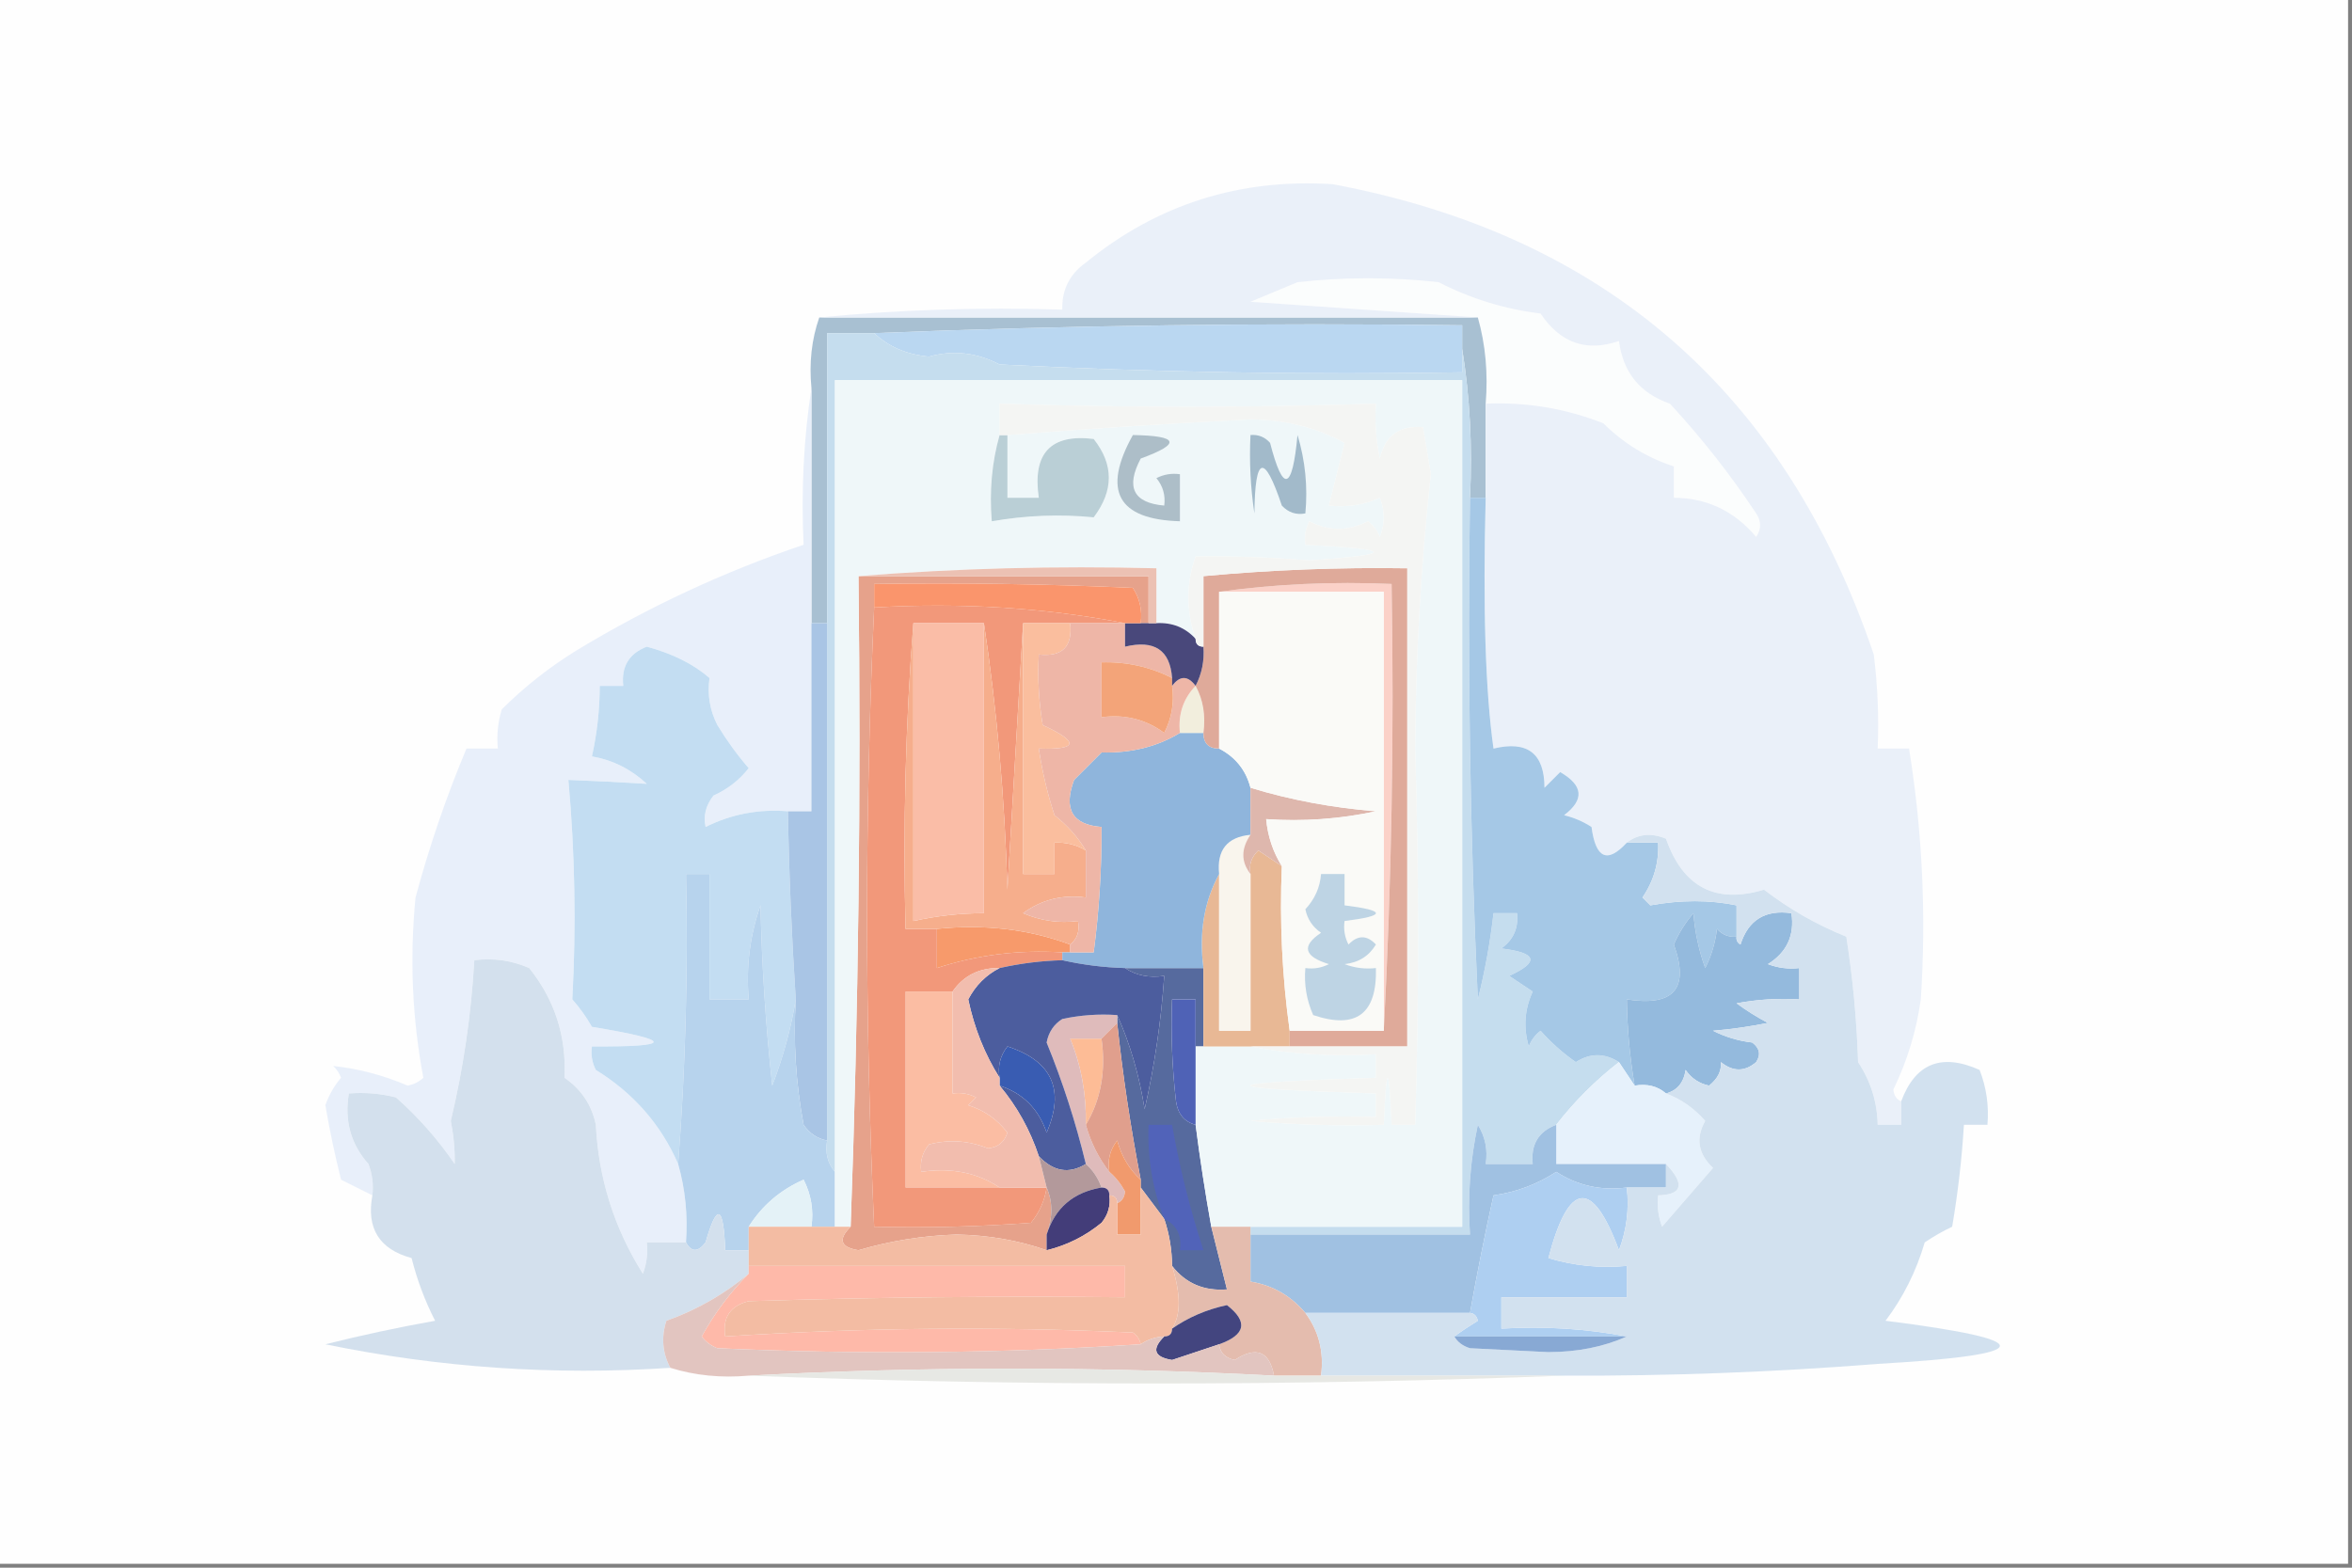 <?xml version="1.0" encoding="UTF-8"?>
<!DOCTYPE svg PUBLIC "-//W3C//DTD SVG 1.1//EN" "http://www.w3.org/Graphics/SVG/1.1/DTD/svg11.dtd">
<svg xmlns="http://www.w3.org/2000/svg" version="1.1" width="300px" height="200px" style="shape-rendering:geometricPrecision; text-rendering:geometricPrecision; image-rendering:optimizeQuality; fill-rule:evenodd; clip-rule:evenodd" xmlns:xlink="http://www.w3.org/1999/xlink">
<rect width="100%" height="100%" fill="#808080" stroke="none"/>
<g><path style="opacity:1" fill="#fefefe" d="M -0.5,-0.5 C 99.5,-0.5 199.5,-0.5 299.5,-0.5C 299.5,66.167 299.5,132.833 299.5,199.5C 199.5,199.5 99.5,199.5 -0.5,199.5C -0.5,132.833 -0.5,66.167 -0.5,-0.5 Z"/></g>
<g><path style="opacity:1" fill="#fbfdfd" d="M 189.5,51.5 C 189.815,47.629 189.482,43.962 188.5,40.5C 178.992,39.833 169.325,39.167 159.5,38.5C 161.5,37.667 163.5,36.833 165.5,36C 171.5,35.333 177.5,35.333 183.5,36C 187.583,38.105 191.917,39.438 196.5,40C 199.024,43.773 202.358,44.94 206.5,43.5C 207.021,47.52 209.188,50.187 213,51.5C 217.048,55.88 220.715,60.546 224,65.5C 224.667,66.5 224.667,67.5 224,68.5C 221.219,65.195 217.719,63.529 213.5,63.5C 213.5,62.167 213.5,60.833 213.5,59.5C 210.104,58.405 207.104,56.572 204.5,54C 199.692,52.107 194.692,51.273 189.5,51.5 Z"/></g>
<g><path style="opacity:1" fill="#a8c0d2" d="M 104.5,40.5 C 132.5,40.5 160.5,40.5 188.5,40.5C 189.482,43.962 189.815,47.629 189.5,51.5C 189.5,55.5 189.5,59.5 189.5,63.5C 188.833,63.5 188.167,63.5 187.5,63.5C 187.823,56.978 187.49,50.645 186.5,44.5C 186.5,43.5 186.5,42.5 186.5,41.5C 161.328,41.169 136.328,41.502 111.5,42.5C 109.5,42.5 107.5,42.5 105.5,42.5C 105.5,54.833 105.5,67.167 105.5,79.5C 104.833,79.5 104.167,79.5 103.5,79.5C 103.5,69.5 103.5,59.5 103.5,49.5C 103.19,46.287 103.523,43.287 104.5,40.5 Z"/></g>
<g><path style="opacity:1" fill="#bad7f1" d="M 186.5,44.5 C 186.5,45.5 186.5,46.5 186.5,47.5C 166.822,47.833 147.155,47.5 127.5,46.5C 124.544,44.968 121.544,44.635 118.5,45.5C 115.655,45.234 113.322,44.234 111.5,42.5C 136.328,41.502 161.328,41.169 186.5,41.5C 186.5,42.5 186.5,43.5 186.5,44.5 Z"/></g>
<g><path style="opacity:1" fill="#eaf0f9" d="M 242.5,140.5 C 242.5,141.5 242.5,142.5 242.5,143.5C 241.5,143.5 240.5,143.5 239.5,143.5C 239.444,140.606 238.61,137.939 237,135.5C 236.829,130.136 236.329,124.802 235.5,119.5C 231.713,117.974 228.213,115.974 225,113.5C 218.83,115.353 214.663,113.186 212.5,107C 210.613,106.22 208.946,106.387 207.5,107.5C 205.031,110.197 203.531,109.531 203,105.5C 201.933,104.809 200.766,104.309 199.5,104C 202.118,102.026 201.952,100.193 199,98.5C 198.333,99.167 197.667,99.833 197,100.5C 196.997,96.118 194.831,94.451 190.5,95.5C 189.466,88.203 189.133,77.536 189.5,63.5C 189.5,59.5 189.5,55.5 189.5,51.5C 194.692,51.273 199.692,52.107 204.5,54C 207.104,56.572 210.104,58.405 213.5,59.5C 213.5,60.833 213.5,62.167 213.5,63.5C 217.719,63.529 221.219,65.195 224,68.5C 224.667,67.5 224.667,66.5 224,65.5C 220.715,60.546 217.048,55.88 213,51.5C 209.188,50.187 207.021,47.52 206.5,43.5C 202.358,44.94 199.024,43.773 196.5,40C 191.917,39.438 187.583,38.105 183.5,36C 177.5,35.333 171.5,35.333 165.5,36C 163.5,36.833 161.5,37.667 159.5,38.5C 169.325,39.167 178.992,39.833 188.5,40.5C 160.5,40.5 132.5,40.5 104.5,40.5C 114.653,39.506 124.986,39.172 135.5,39.5C 135.423,36.988 136.423,34.988 138.5,33.5C 147.614,26.074 158.114,22.741 170,23.5C 204.657,30.009 227.657,50.008 239,83.5C 239.499,87.486 239.666,91.486 239.5,95.5C 240.833,95.5 242.167,95.5 243.5,95.5C 245.207,106.101 245.707,116.767 245,127.5C 244.438,131.52 243.271,135.353 241.5,139C 241.57,139.765 241.903,140.265 242.5,140.5 Z"/></g>
<g><path style="opacity:1" fill="#c5ddee" d="M 111.5,42.5 C 113.322,44.234 115.655,45.234 118.5,45.5C 121.544,44.635 124.544,44.968 127.5,46.5C 147.155,47.5 166.822,47.833 186.5,47.5C 186.5,46.5 186.5,45.5 186.5,44.5C 187.49,50.645 187.823,56.978 187.5,63.5C 187.167,84.844 187.5,106.177 188.5,127.5C 189.412,123.867 190.079,120.2 190.5,116.5C 191.5,116.5 192.5,116.5 193.5,116.5C 193.703,118.39 193.037,119.89 191.5,121C 196.07,121.55 196.403,122.717 192.5,124.5C 193.5,125.167 194.5,125.833 195.5,126.5C 194.456,128.768 194.289,131.101 195,133.5C 195.308,132.692 195.808,132.025 196.5,131.5C 197.846,133.013 199.346,134.347 201,135.5C 202.826,134.327 204.659,134.327 206.5,135.5C 203.5,137.833 200.833,140.5 198.5,143.5C 196.241,144.344 195.241,146.011 195.5,148.5C 193.5,148.5 191.5,148.5 189.5,148.5C 189.785,146.712 189.452,145.045 188.5,143.5C 187.507,148.12 187.173,152.786 187.5,157.5C 178.167,157.5 168.833,157.5 159.5,157.5C 159.5,157.167 159.5,156.833 159.5,156.5C 168.5,156.5 177.5,156.5 186.5,156.5C 186.5,120.5 186.5,84.5 186.5,48.5C 159.833,48.5 133.167,48.5 106.5,48.5C 106.5,82.167 106.5,115.833 106.5,149.5C 105.566,148.432 105.232,147.099 105.5,145.5C 105.5,123.5 105.5,101.5 105.5,79.5C 105.5,67.167 105.5,54.833 105.5,42.5C 107.5,42.5 109.5,42.5 111.5,42.5 Z"/></g>
<g><path style="opacity:1" fill="#e8effa" d="M 103.5,49.5 C 103.5,59.5 103.5,69.5 103.5,79.5C 103.5,87.5 103.5,95.5 103.5,103.5C 102.5,103.5 101.5,103.5 100.5,103.5C 96.785,103.196 93.285,103.863 90,105.5C 89.685,104.092 90.018,102.759 91,101.5C 92.803,100.687 94.303,99.52 95.5,98C 94.053,96.334 92.719,94.501 91.5,92.5C 90.534,90.604 90.201,88.604 90.5,86.5C 88.463,84.725 85.796,83.392 82.5,82.5C 80.228,83.375 79.228,85.042 79.5,87.5C 78.5,87.5 77.5,87.5 76.5,87.5C 76.492,90.545 76.159,93.545 75.5,96.5C 78.14,96.954 80.473,98.121 82.5,100C 79.223,99.799 75.889,99.632 72.5,99.5C 73.339,108.851 73.505,118.185 73,127.5C 73.956,128.579 74.789,129.745 75.5,131C 85.996,132.736 85.996,133.57 75.5,133.5C 75.35,134.552 75.517,135.552 76,136.5C 80.796,139.457 84.296,143.457 86.5,148.5C 87.414,151.728 87.747,155.061 87.5,158.5C 85.833,158.5 84.167,158.5 82.5,158.5C 82.657,159.873 82.49,161.207 82,162.5C 78.344,156.685 76.344,150.352 76,143.5C 75.482,140.977 74.148,138.977 72,137.5C 72.264,132.23 70.764,127.564 67.5,123.5C 65.257,122.526 62.924,122.192 60.5,122.5C 60.108,129.413 59.108,136.246 57.5,143C 57.87,144.896 58.037,146.729 58,148.5C 55.843,145.344 53.343,142.511 50.5,140C 48.527,139.505 46.527,139.338 44.5,139.5C 43.916,142.983 44.749,145.983 47,148.5C 47.49,149.793 47.657,151.127 47.5,152.5C 46.193,151.847 44.86,151.18 43.5,150.5C 42.711,147.354 42.045,144.187 41.5,141C 41.95,139.715 42.617,138.548 43.5,137.5C 43.291,136.914 42.957,136.414 42.5,136C 45.701,136.329 48.867,137.162 52,138.5C 52.772,138.355 53.439,138.022 54,137.5C 52.577,129.962 52.244,122.295 53,114.5C 54.757,107.98 56.923,101.647 59.5,95.5C 60.833,95.5 62.167,95.5 63.5,95.5C 63.34,93.801 63.507,92.134 64,90.5C 66.864,87.645 70.03,85.145 73.5,83C 82.693,77.424 92.36,72.924 102.5,69.5C 102.176,62.646 102.509,55.979 103.5,49.5 Z"/></g>
<g><path style="opacity:1" fill="#c3ddf2" d="M 100.5,103.5 C 100.644,111.51 100.977,119.51 101.5,127.5C 100.902,131.171 99.902,134.838 98.5,138.5C 97.668,130.855 97.168,123.188 97,115.5C 95.646,119.363 95.146,123.363 95.5,127.5C 93.833,127.5 92.167,127.5 90.5,127.5C 90.5,122.167 90.5,116.833 90.5,111.5C 89.5,111.5 88.5,111.5 87.5,111.5C 87.773,123.871 87.44,136.204 86.5,148.5C 84.296,143.457 80.796,139.457 76,136.5C 75.517,135.552 75.35,134.552 75.5,133.5C 85.996,133.57 85.996,132.736 75.5,131C 74.789,129.745 73.956,128.579 73,127.5C 73.505,118.185 73.339,108.851 72.5,99.5C 75.889,99.632 79.223,99.799 82.5,100C 80.473,98.121 78.14,96.954 75.5,96.5C 76.159,93.545 76.492,90.545 76.5,87.5C 77.5,87.5 78.5,87.5 79.5,87.5C 79.228,85.042 80.228,83.375 82.5,82.5C 85.796,83.392 88.463,84.725 90.5,86.5C 90.201,88.604 90.534,90.604 91.5,92.5C 92.719,94.501 94.053,96.334 95.5,98C 94.303,99.52 92.803,100.687 91,101.5C 90.018,102.759 89.685,104.092 90,105.5C 93.285,103.863 96.785,103.196 100.5,103.5 Z"/></g>
<g><path style="opacity:1" fill="#a9c5e5" d="M 103.5,79.5 C 104.167,79.5 104.833,79.5 105.5,79.5C 105.5,101.5 105.5,123.5 105.5,145.5C 104.265,145.279 103.265,144.612 102.5,143.5C 101.505,138.208 101.172,132.875 101.5,127.5C 100.977,119.51 100.644,111.51 100.5,103.5C 101.5,103.5 102.5,103.5 103.5,103.5C 103.5,95.5 103.5,87.5 103.5,79.5 Z"/></g>
<g><path style="opacity:1" fill="#a5c8e6" d="M 187.5,63.5 C 188.167,63.5 188.833,63.5 189.5,63.5C 189.133,77.536 189.466,88.203 190.5,95.5C 194.831,94.451 196.997,96.118 197,100.5C 197.667,99.833 198.333,99.167 199,98.5C 201.952,100.193 202.118,102.026 199.5,104C 200.766,104.309 201.933,104.809 203,105.5C 203.531,109.531 205.031,110.197 207.5,107.5C 208.833,107.5 210.167,107.5 211.5,107.5C 211.613,110.049 210.946,112.382 209.5,114.5C 209.833,114.833 210.167,115.167 210.5,115.5C 214.402,114.792 218.068,114.792 221.5,115.5C 221.5,116.833 221.5,118.167 221.5,119.5C 220.504,119.586 219.671,119.252 219,118.5C 218.798,120.256 218.298,121.922 217.5,123.5C 216.686,121.234 216.186,118.9 216,116.5C 214.969,117.7 214.135,119.034 213.5,120.5C 215.518,126.102 213.518,128.435 207.5,127.5C 207.552,131.198 207.886,134.865 208.5,138.5C 207.833,137.5 207.167,136.5 206.5,135.5C 204.659,134.327 202.826,134.327 201,135.5C 199.346,134.347 197.846,133.013 196.5,131.5C 195.808,132.025 195.308,132.692 195,133.5C 194.289,131.101 194.456,128.768 195.5,126.5C 194.5,125.833 193.5,125.167 192.5,124.5C 196.403,122.717 196.07,121.55 191.5,121C 193.037,119.89 193.703,118.39 193.5,116.5C 192.5,116.5 191.5,116.5 190.5,116.5C 190.079,120.2 189.412,123.867 188.5,127.5C 187.5,106.177 187.167,84.844 187.5,63.5 Z"/></g>
<g><path style="opacity:1" fill="#94badd" d="M 221.5,119.5 C 221.435,119.938 221.601,120.272 222,120.5C 223,117.36 225.167,116.027 228.5,116.5C 228.919,119.325 227.919,121.491 225.5,123C 226.793,123.49 228.127,123.657 229.5,123.5C 229.5,124.833 229.5,126.167 229.5,127.5C 226.813,127.336 224.146,127.503 221.5,128C 222.759,128.923 224.092,129.757 225.5,130.5C 223.138,130.974 220.805,131.308 218.5,131.5C 220.078,132.298 221.744,132.798 223.5,133C 224.451,133.718 224.617,134.551 224,135.5C 222.542,136.747 221.042,136.747 219.5,135.5C 219.598,136.616 219.098,137.616 218,138.5C 216.739,138.241 215.739,137.574 215,136.5C 214.764,138.119 213.931,139.119 212.5,139.5C 211.432,138.566 210.099,138.232 208.5,138.5C 207.886,134.865 207.552,131.198 207.5,127.5C 213.518,128.435 215.518,126.102 213.5,120.5C 214.135,119.034 214.969,117.7 216,116.5C 216.186,118.9 216.686,121.234 217.5,123.5C 218.298,121.922 218.798,120.256 219,118.5C 219.671,119.252 220.504,119.586 221.5,119.5 Z"/></g>
<g><path style="opacity:1" fill="#e6a28b" d="M 109.5,73.5 C 121.833,73.5 134.167,73.5 146.5,73.5C 146.5,75.5 146.5,77.5 146.5,79.5C 146.167,79.5 145.833,79.5 145.5,79.5C 145.714,77.856 145.38,76.356 144.5,75C 133.505,74.5 122.505,74.334 111.5,74.5C 111.5,75.5 111.5,76.5 111.5,77.5C 110.293,103.673 110.293,130.006 111.5,156.5C 118.175,156.666 124.842,156.5 131.5,156C 132.582,154.67 133.249,153.17 133.5,151.5C 134.291,153.309 134.291,155.309 133.5,157.5C 133.5,158.167 133.5,158.833 133.5,159.5C 129.925,158.243 126.092,157.576 122,157.5C 117.715,157.636 113.548,158.303 109.5,159.5C 107.197,159.124 106.863,158.124 108.5,156.5C 109.498,129.005 109.831,101.338 109.5,73.5 Z"/></g>
<g><path style="opacity:1" fill="#b7d3ed" d="M 101.5,127.5 C 101.172,132.875 101.505,138.208 102.5,143.5C 103.265,144.612 104.265,145.279 105.5,145.5C 105.232,147.099 105.566,148.432 106.5,149.5C 106.5,151.833 106.5,154.167 106.5,156.5C 105.5,156.5 104.5,156.5 103.5,156.5C 103.799,154.396 103.466,152.396 102.5,150.5C 99.533,151.804 97.199,153.804 95.5,156.5C 95.5,157.5 95.5,158.5 95.5,159.5C 94.5,159.5 93.5,159.5 92.5,159.5C 92.291,153.739 91.458,153.406 90,158.5C 89.023,159.774 88.189,159.774 87.5,158.5C 87.747,155.061 87.414,151.728 86.5,148.5C 87.44,136.204 87.773,123.871 87.5,111.5C 88.5,111.5 89.5,111.5 90.5,111.5C 90.5,116.833 90.5,122.167 90.5,127.5C 92.167,127.5 93.833,127.5 95.5,127.5C 95.146,123.363 95.646,119.363 97,115.5C 97.168,123.188 97.668,130.855 98.5,138.5C 99.902,134.838 100.902,131.171 101.5,127.5 Z"/></g>
<g><path style="opacity:1" fill="#566a9e" d="M 143.5,123.5 C 146.833,123.5 150.167,123.5 153.5,123.5C 153.5,126.833 153.5,130.167 153.5,133.5C 153.167,133.5 152.833,133.5 152.5,133.5C 152.5,131.5 152.5,129.5 152.5,127.5C 151.5,127.5 150.5,127.5 149.5,127.5C 149.334,131.846 149.501,136.179 150,140.5C 150.236,142.119 151.069,143.119 152.5,143.5C 153.059,147.853 153.725,152.186 154.5,156.5C 155.167,159.167 155.833,161.833 156.5,164.5C 153.562,164.727 151.229,163.727 149.5,161.5C 149.483,159.435 149.15,157.435 148.5,155.5C 147.5,154.167 146.5,152.833 145.5,151.5C 145.5,151.167 145.5,150.833 145.5,150.5C 144.195,143.756 143.195,137.089 142.5,130.5C 142.5,130.167 142.5,129.833 142.5,129.5C 144.137,133.141 145.303,137.141 146,141.5C 147.264,135.979 148.097,130.312 148.5,124.5C 146.585,124.784 144.919,124.451 143.5,123.5 Z"/></g>
<g><path style="opacity:1" fill="#eff7f9" d="M 159.5,156.5 C 157.833,156.5 156.167,156.5 154.5,156.5C 153.725,152.186 153.059,147.853 152.5,143.5C 152.5,140.167 152.5,136.833 152.5,133.5C 152.833,133.5 153.167,133.5 153.5,133.5C 155.5,133.5 157.5,133.5 159.5,133.5C 164.64,134.488 169.974,134.821 175.5,134.5C 175.5,135.5 175.5,136.5 175.5,137.5C 154.167,138.167 154.167,138.833 175.5,139.5C 175.5,140.5 175.5,141.5 175.5,142.5C 170.156,142.334 164.823,142.501 159.5,143C 165.157,143.499 170.824,143.666 176.5,143.5C 176.833,135.5 177.167,135.5 177.5,143.5C 178.5,143.5 179.5,143.5 180.5,143.5C 181.001,127.547 181.001,111.547 180.5,95.5C 180.564,83.762 181.23,72.096 182.5,60.5C 182.16,58.488 181.827,56.488 181.5,54.5C 178.495,54.25 176.662,55.583 176,58.5C 175.503,56.19 175.337,53.857 175.5,51.5C 159.36,52.029 143.36,52.029 127.5,51.5C 127.5,52.833 127.5,54.167 127.5,55.5C 126.518,58.962 126.185,62.629 126.5,66.5C 130.882,65.74 135.216,65.574 139.5,66C 142.077,62.595 142.077,59.262 139.5,56C 134.005,55.332 131.671,57.832 132.5,63.5C 131.167,63.5 129.833,63.5 128.5,63.5C 128.5,60.833 128.5,58.167 128.5,55.5C 138.812,54.694 149.145,54.027 159.5,53.5C 163.918,53.532 167.918,54.532 171.5,56.5C 170.833,59.167 170.167,61.833 169.5,64.5C 171.792,64.756 173.959,64.423 176,63.5C 176.667,65.167 176.667,66.833 176,68.5C 175.692,67.692 175.192,67.025 174.5,66.5C 171.966,67.788 169.466,67.788 167,66.5C 166.517,67.448 166.351,68.448 166.5,69.5C 177.972,70.068 178.139,70.735 167,71.5C 162.147,71.096 157.313,70.93 152.5,71C 151.283,74.466 151.283,77.966 152.5,81.5C 151.18,80.058 149.514,79.391 147.5,79.5C 147.5,77.167 147.5,74.833 147.5,72.5C 134.656,72.171 121.989,72.505 109.5,73.5C 109.831,101.338 109.498,129.005 108.5,156.5C 107.833,156.5 107.167,156.5 106.5,156.5C 106.5,154.167 106.5,151.833 106.5,149.5C 106.5,115.833 106.5,82.167 106.5,48.5C 133.167,48.5 159.833,48.5 186.5,48.5C 186.5,84.5 186.5,120.5 186.5,156.5C 177.5,156.5 168.5,156.5 159.5,156.5 Z"/></g>
<g><path style="opacity:1" fill="#fdbc96" d="M 140.5,132.5 C 141.08,136.649 140.414,140.316 138.5,143.5C 138.576,139.616 137.91,135.95 136.5,132.5C 137.833,132.5 139.167,132.5 140.5,132.5 Z"/></g>
<g><path style="opacity:1" fill="#dfbbbb" d="M 142.5,129.5 C 142.5,129.833 142.5,130.167 142.5,130.5C 141.833,131.167 141.167,131.833 140.5,132.5C 139.167,132.5 137.833,132.5 136.5,132.5C 137.91,135.95 138.576,139.616 138.5,143.5C 139.13,145.75 140.13,147.75 141.5,149.5C 142.278,150.156 142.944,150.989 143.5,152C 143.43,152.765 143.097,153.265 142.5,153.5C 142.5,152.833 142.167,152.5 141.5,152.5C 141.5,151.833 141.167,151.5 140.5,151.5C 140.068,150.29 139.401,149.29 138.5,148.5C 137.215,143.186 135.548,138.019 133.5,133C 133.755,131.674 134.422,130.674 135.5,130C 137.81,129.503 140.143,129.337 142.5,129.5 Z"/></g>
<g><path style="opacity:1" fill="#4f62b6" d="M 152.5,133.5 C 152.5,136.833 152.5,140.167 152.5,143.5C 151.069,143.119 150.236,142.119 150,140.5C 149.501,136.179 149.334,131.846 149.5,127.5C 150.5,127.5 151.5,127.5 152.5,127.5C 152.5,129.5 152.5,131.5 152.5,133.5 Z"/></g>
<g><path style="opacity:1" fill="#fbbda3" d="M 121.5,126.5 C 121.5,130.833 121.5,135.167 121.5,139.5C 122.552,139.351 123.552,139.517 124.5,140C 124.167,140.333 123.833,140.667 123.5,141C 125.531,141.632 127.198,142.799 128.5,144.5C 128.113,145.72 127.28,146.387 126,146.5C 123.547,145.507 121.047,145.34 118.5,146C 117.663,147.011 117.33,148.178 117.5,149.5C 121.329,148.931 124.663,149.598 127.5,151.5C 123.5,151.5 119.5,151.5 115.5,151.5C 115.5,143.167 115.5,134.833 115.5,126.5C 117.5,126.5 119.5,126.5 121.5,126.5 Z"/></g>
<g><path style="opacity:1" fill="#e8b895" d="M 163.5,110.5 C 163.205,117.588 163.538,124.588 164.5,131.5C 164.5,132.167 164.5,132.833 164.5,133.5C 162.833,133.5 161.167,133.5 159.5,133.5C 157.5,133.5 155.5,133.5 153.5,133.5C 153.5,130.167 153.5,126.833 153.5,123.5C 152.911,119.029 153.577,115.029 155.5,111.5C 155.5,118.167 155.5,124.833 155.5,131.5C 156.833,131.5 158.167,131.5 159.5,131.5C 159.5,124.833 159.5,118.167 159.5,111.5C 159.281,110.325 159.614,109.325 160.5,108.5C 161.518,109.193 162.518,109.859 163.5,110.5 Z"/></g>
<g><path style="opacity:1" fill="#f79a6b" d="M 119.5,118.5 C 125.598,117.883 131.265,118.55 136.5,120.5C 136.5,120.833 136.5,121.167 136.5,121.5C 136.167,121.5 135.833,121.5 135.5,121.5C 129.943,121.153 124.61,121.82 119.5,123.5C 119.5,121.833 119.5,120.167 119.5,118.5 Z"/></g>
<g><path style="opacity:1" fill="#f2987a" d="M 111.5,77.5 C 122.552,76.857 133.219,77.524 143.5,79.5C 141.167,79.5 138.833,79.5 136.5,79.5C 134.5,79.5 132.5,79.5 130.5,79.5C 129.833,90.674 129.167,102.007 128.5,113.5C 128.154,101.804 127.154,90.47 125.5,79.5C 122.5,79.5 119.5,79.5 116.5,79.5C 115.505,92.323 115.171,105.323 115.5,118.5C 116.833,118.5 118.167,118.5 119.5,118.5C 119.5,120.167 119.5,121.833 119.5,123.5C 124.61,121.82 129.943,121.153 135.5,121.5C 135.5,121.833 135.5,122.167 135.5,122.5C 132.794,122.575 130.127,122.908 127.5,123.5C 124.911,123.461 122.911,124.461 121.5,126.5C 119.5,126.5 117.5,126.5 115.5,126.5C 115.5,134.833 115.5,143.167 115.5,151.5C 119.5,151.5 123.5,151.5 127.5,151.5C 129.5,151.5 131.5,151.5 133.5,151.5C 133.249,153.17 132.582,154.67 131.5,156C 124.842,156.5 118.175,156.666 111.5,156.5C 110.293,130.006 110.293,103.673 111.5,77.5 Z"/></g>
<g><path style="opacity:1" fill="#f6ae8c" d="M 116.5,79.5 C 116.5,92.167 116.5,104.833 116.5,117.5C 119.455,116.841 122.455,116.508 125.5,116.5C 125.5,104.167 125.5,91.833 125.5,79.5C 127.154,90.47 128.154,101.804 128.5,113.5C 129.167,102.007 129.833,90.674 130.5,79.5C 130.5,90.167 130.5,100.833 130.5,111.5C 131.833,111.5 133.167,111.5 134.5,111.5C 134.5,110.167 134.5,108.833 134.5,107.5C 135.959,107.433 137.292,107.766 138.5,108.5C 138.5,110.5 138.5,112.5 138.5,114.5C 135.518,114.104 132.851,114.771 130.5,116.5C 132.743,117.474 135.076,117.808 137.5,117.5C 137.737,118.791 137.404,119.791 136.5,120.5C 131.265,118.55 125.598,117.883 119.5,118.5C 118.167,118.5 116.833,118.5 115.5,118.5C 115.171,105.323 115.505,92.323 116.5,79.5 Z"/></g>
<g><path style="opacity:1" fill="#f9f5ed" d="M 159.5,106.5 C 158.28,108.284 158.28,109.95 159.5,111.5C 159.5,118.167 159.5,124.833 159.5,131.5C 158.167,131.5 156.833,131.5 155.5,131.5C 155.5,124.833 155.5,118.167 155.5,111.5C 155.183,108.454 156.516,106.787 159.5,106.5 Z"/></g>
<g><path style="opacity:1" fill="#8fb5dc" d="M 150.5,93.5 C 151.5,93.5 152.5,93.5 153.5,93.5C 153.5,94.833 154.167,95.5 155.5,95.5C 157.587,96.585 158.92,98.251 159.5,100.5C 159.5,102.5 159.5,104.5 159.5,106.5C 156.516,106.787 155.183,108.454 155.5,111.5C 153.577,115.029 152.911,119.029 153.5,123.5C 150.167,123.5 146.833,123.5 143.5,123.5C 140.794,123.425 138.127,123.092 135.5,122.5C 135.5,122.167 135.5,121.833 135.5,121.5C 135.833,121.5 136.167,121.5 136.5,121.5C 137.5,121.5 138.5,121.5 139.5,121.5C 140.194,116.195 140.528,110.862 140.5,105.5C 136.775,105.22 135.608,103.22 137,99.5C 138.167,98.333 139.333,97.167 140.5,96C 144.311,96.084 147.645,95.25 150.5,93.5 Z"/></g>
<g><path style="opacity:1" fill="#fbd1c8" d="M 155.5,75.5 C 162.648,74.508 169.981,74.175 177.5,74.5C 177.83,93.674 177.497,112.674 176.5,131.5C 176.5,112.833 176.5,94.167 176.5,75.5C 169.5,75.5 162.5,75.5 155.5,75.5 Z"/></g>
<g><path style="opacity:1" fill="#deb7ad" d="M 159.5,100.5 C 164.577,102.052 169.911,103.052 175.5,103.5C 170.88,104.493 166.214,104.827 161.5,104.5C 161.704,106.685 162.37,108.685 163.5,110.5C 162.518,109.859 161.518,109.193 160.5,108.5C 159.614,109.325 159.281,110.325 159.5,111.5C 158.28,109.95 158.28,108.284 159.5,106.5C 159.5,104.5 159.5,102.5 159.5,100.5 Z"/></g>
<g><path style="opacity:1" fill="#f2eedd" d="M 152.5,87.5 C 153.461,89.265 153.795,91.265 153.5,93.5C 152.5,93.5 151.5,93.5 150.5,93.5C 150.253,91.142 150.919,89.142 152.5,87.5 Z"/></g>
<g><path style="opacity:1" fill="#fabe9e" d="M 130.5,79.5 C 132.5,79.5 134.5,79.5 136.5,79.5C 136.833,82.5 135.5,83.833 132.5,83.5C 132.335,86.518 132.502,89.518 133,92.5C 137.699,94.668 137.532,95.668 132.5,95.5C 132.927,98.376 133.594,101.209 134.5,104C 136.155,105.301 137.489,106.801 138.5,108.5C 137.292,107.766 135.959,107.433 134.5,107.5C 134.5,108.833 134.5,110.167 134.5,111.5C 133.167,111.5 131.833,111.5 130.5,111.5C 130.5,100.833 130.5,90.167 130.5,79.5 Z"/></g>
<g><path style="opacity:1" fill="#dfaa9a" d="M 164.5,133.5 C 164.5,132.833 164.5,132.167 164.5,131.5C 168.5,131.5 172.5,131.5 176.5,131.5C 177.497,112.674 177.83,93.674 177.5,74.5C 169.981,74.175 162.648,74.508 155.5,75.5C 155.5,82.167 155.5,88.833 155.5,95.5C 154.167,95.5 153.5,94.833 153.5,93.5C 153.795,91.265 153.461,89.265 152.5,87.5C 153.301,85.958 153.634,84.291 153.5,82.5C 153.5,79.5 153.5,76.5 153.5,73.5C 162.142,72.701 170.809,72.368 179.5,72.5C 179.5,92.833 179.5,113.167 179.5,133.5C 174.5,133.5 169.5,133.5 164.5,133.5 Z"/></g>
<g><path style="opacity:1" fill="#eeb6a7" d="M 136.5,79.5 C 138.833,79.5 141.167,79.5 143.5,79.5C 143.5,80.5 143.5,81.5 143.5,82.5C 147.241,81.599 149.241,82.932 149.5,86.5C 146.697,85.072 143.697,84.405 140.5,84.5C 140.5,86.833 140.5,89.167 140.5,91.5C 143.482,91.104 146.149,91.771 148.5,93.5C 149.466,91.604 149.799,89.604 149.5,87.5C 150.5,86.167 151.5,86.167 152.5,87.5C 150.919,89.142 150.253,91.142 150.5,93.5C 147.645,95.25 144.311,96.084 140.5,96C 139.333,97.167 138.167,98.333 137,99.5C 135.608,103.22 136.775,105.22 140.5,105.5C 140.528,110.862 140.194,116.195 139.5,121.5C 138.5,121.5 137.5,121.5 136.5,121.5C 136.5,121.167 136.5,120.833 136.5,120.5C 137.404,119.791 137.737,118.791 137.5,117.5C 135.076,117.808 132.743,117.474 130.5,116.5C 132.851,114.771 135.518,114.104 138.5,114.5C 138.5,112.5 138.5,110.5 138.5,108.5C 137.489,106.801 136.155,105.301 134.5,104C 133.594,101.209 132.927,98.376 132.5,95.5C 137.532,95.668 137.699,94.668 133,92.5C 132.502,89.518 132.335,86.518 132.5,83.5C 135.5,83.833 136.833,82.5 136.5,79.5 Z"/></g>
<g><path style="opacity:1" fill="#f3a479" d="M 149.5,86.5 C 149.5,86.833 149.5,87.167 149.5,87.5C 149.799,89.604 149.466,91.604 148.5,93.5C 146.149,91.771 143.482,91.104 140.5,91.5C 140.5,89.167 140.5,86.833 140.5,84.5C 143.697,84.405 146.697,85.072 149.5,86.5 Z"/></g>
<g><path style="opacity:1" fill="#fabda7" d="M 116.5,79.5 C 119.5,79.5 122.5,79.5 125.5,79.5C 125.5,91.833 125.5,104.167 125.5,116.5C 122.455,116.508 119.455,116.841 116.5,117.5C 116.5,104.833 116.5,92.167 116.5,79.5 Z"/></g>
<g><path style="opacity:1" fill="#49487b" d="M 143.5,79.5 C 144.167,79.5 144.833,79.5 145.5,79.5C 145.833,79.5 146.167,79.5 146.5,79.5C 146.833,79.5 147.167,79.5 147.5,79.5C 149.514,79.391 151.18,80.058 152.5,81.5C 152.5,82.167 152.833,82.5 153.5,82.5C 153.634,84.291 153.301,85.958 152.5,87.5C 151.5,86.167 150.5,86.167 149.5,87.5C 149.5,87.167 149.5,86.833 149.5,86.5C 149.241,82.932 147.241,81.599 143.5,82.5C 143.5,81.5 143.5,80.5 143.5,79.5 Z"/></g>
<g><path style="opacity:1" fill="#fafaf7" d="M 155.5,75.5 C 162.5,75.5 169.5,75.5 176.5,75.5C 176.5,94.167 176.5,112.833 176.5,131.5C 172.5,131.5 168.5,131.5 164.5,131.5C 163.538,124.588 163.205,117.588 163.5,110.5C 162.37,108.685 161.704,106.685 161.5,104.5C 166.214,104.827 170.88,104.493 175.5,103.5C 169.911,103.052 164.577,102.052 159.5,100.5C 158.92,98.251 157.587,96.585 155.5,95.5C 155.5,88.833 155.5,82.167 155.5,75.5 Z"/></g>
<g><path style="opacity:1" fill="#bed4e4" d="M 168.5,111.5 C 169.5,111.5 170.5,111.5 171.5,111.5C 171.5,112.833 171.5,114.167 171.5,115.5C 176.833,116.167 176.833,116.833 171.5,117.5C 171.351,118.552 171.517,119.552 172,120.5C 173.183,119.269 174.349,119.269 175.5,120.5C 174.619,121.971 173.286,122.804 171.5,123C 172.793,123.49 174.127,123.657 175.5,123.5C 175.654,129.351 172.988,131.351 167.5,129.5C 166.652,127.591 166.318,125.591 166.5,123.5C 167.552,123.649 168.552,123.483 169.5,123C 166.311,122.019 165.978,120.686 168.5,119C 167.426,118.261 166.759,117.261 166.5,116C 167.707,114.7 168.374,113.2 168.5,111.5 Z"/></g>
<g><path style="opacity:1" fill="#fa956c" d="M 145.5,79.5 C 144.833,79.5 144.167,79.5 143.5,79.5C 133.219,77.524 122.552,76.857 111.5,77.5C 111.5,76.5 111.5,75.5 111.5,74.5C 122.505,74.334 133.505,74.5 144.5,75C 145.38,76.356 145.714,77.856 145.5,79.5 Z"/></g>
<g><path style="opacity:1" fill="#ecc1b3" d="M 109.5,73.5 C 121.989,72.505 134.656,72.171 147.5,72.5C 147.5,74.833 147.5,77.167 147.5,79.5C 147.167,79.5 146.833,79.5 146.5,79.5C 146.5,77.5 146.5,75.5 146.5,73.5C 134.167,73.5 121.833,73.5 109.5,73.5 Z"/></g>
<g><path style="opacity:1" fill="#bacfd6" d="M 127.5,55.5 C 127.833,55.5 128.167,55.5 128.5,55.5C 128.5,58.167 128.5,60.833 128.5,63.5C 129.833,63.5 131.167,63.5 132.5,63.5C 131.671,57.832 134.005,55.332 139.5,56C 142.077,59.262 142.077,62.595 139.5,66C 135.216,65.574 130.882,65.74 126.5,66.5C 126.185,62.629 126.518,58.962 127.5,55.5 Z"/></g>
<g><path style="opacity:1" fill="#a2baca" d="M 159.5,55.5 C 160.496,55.414 161.329,55.748 162,56.5C 163.668,62.956 164.835,62.622 165.5,55.5C 166.487,58.768 166.82,62.102 166.5,65.5C 165.325,65.719 164.325,65.386 163.5,64.5C 161.244,57.766 160.077,58.099 160,65.5C 159.502,62.183 159.335,58.85 159.5,55.5 Z"/></g>
<g><path style="opacity:1" fill="#adbec8" d="M 144.5,55.5 C 150.373,55.598 150.706,56.598 145.5,58.5C 143.562,62.157 144.562,64.157 148.5,64.5C 148.67,63.178 148.337,62.011 147.5,61C 148.448,60.517 149.448,60.35 150.5,60.5C 150.5,62.5 150.5,64.5 150.5,66.5C 142.549,66.271 140.549,62.605 144.5,55.5 Z"/></g>
<g><path style="opacity:1" fill="#f4f5f3" d="M 159.5,133.5 C 161.167,133.5 162.833,133.5 164.5,133.5C 169.5,133.5 174.5,133.5 179.5,133.5C 179.5,113.167 179.5,92.833 179.5,72.5C 170.809,72.368 162.142,72.701 153.5,73.5C 153.5,76.5 153.5,79.5 153.5,82.5C 152.833,82.5 152.5,82.167 152.5,81.5C 151.283,77.966 151.283,74.466 152.5,71C 157.313,70.93 162.147,71.096 167,71.5C 178.139,70.735 177.972,70.068 166.5,69.5C 166.351,68.448 166.517,67.448 167,66.5C 169.466,67.788 171.966,67.788 174.5,66.5C 175.192,67.025 175.692,67.692 176,68.5C 176.667,66.833 176.667,65.167 176,63.5C 173.959,64.423 171.792,64.756 169.5,64.5C 170.167,61.833 170.833,59.167 171.5,56.5C 167.918,54.532 163.918,53.532 159.5,53.5C 149.145,54.027 138.812,54.694 128.5,55.5C 128.167,55.5 127.833,55.5 127.5,55.5C 127.5,54.167 127.5,52.833 127.5,51.5C 143.36,52.029 159.36,52.029 175.5,51.5C 175.337,53.857 175.503,56.19 176,58.5C 176.662,55.583 178.495,54.25 181.5,54.5C 181.827,56.488 182.16,58.488 182.5,60.5C 181.23,72.096 180.564,83.762 180.5,95.5C 181.001,111.547 181.001,127.547 180.5,143.5C 179.5,143.5 178.5,143.5 177.5,143.5C 177.167,135.5 176.833,135.5 176.5,143.5C 170.824,143.666 165.157,143.499 159.5,143C 164.823,142.501 170.156,142.334 175.5,142.5C 175.5,141.5 175.5,140.5 175.5,139.5C 154.167,138.833 154.167,138.167 175.5,137.5C 175.5,136.5 175.5,135.5 175.5,134.5C 169.974,134.821 164.64,134.488 159.5,133.5 Z"/></g>
<g><path style="opacity:1" fill="#395cb2" d="M 127.5,138.5 C 127.5,138.167 127.5,137.833 127.5,137.5C 127.238,136.022 127.571,134.689 128.5,133.5C 134.191,135.349 135.858,139.016 133.5,144.5C 132.463,141.463 130.463,139.463 127.5,138.5 Z"/></g>
<g><path style="opacity:1" fill="#4c5d9e" d="M 135.5,122.5 C 138.127,123.092 140.794,123.425 143.5,123.5C 144.919,124.451 146.585,124.784 148.5,124.5C 148.097,130.312 147.264,135.979 146,141.5C 145.303,137.141 144.137,133.141 142.5,129.5C 140.143,129.337 137.81,129.503 135.5,130C 134.422,130.674 133.755,131.674 133.5,133C 135.548,138.019 137.215,143.186 138.5,148.5C 136.362,149.808 134.362,149.475 132.5,147.5C 131.391,144.153 129.724,141.153 127.5,138.5C 130.463,139.463 132.463,141.463 133.5,144.5C 135.858,139.016 134.191,135.349 128.5,133.5C 127.571,134.689 127.238,136.022 127.5,137.5C 125.605,134.501 124.272,131.167 123.5,127.5C 124.437,125.712 125.77,124.379 127.5,123.5C 130.127,122.908 132.794,122.575 135.5,122.5 Z"/></g>
<g><path style="opacity:1" fill="#f2bdae" d="M 127.5,123.5 C 125.77,124.379 124.437,125.712 123.5,127.5C 124.272,131.167 125.605,134.501 127.5,137.5C 127.5,137.833 127.5,138.167 127.5,138.5C 129.724,141.153 131.391,144.153 132.5,147.5C 132.833,148.833 133.167,150.167 133.5,151.5C 131.5,151.5 129.5,151.5 127.5,151.5C 124.663,149.598 121.329,148.931 117.5,149.5C 117.33,148.178 117.663,147.011 118.5,146C 121.047,145.34 123.547,145.507 126,146.5C 127.28,146.387 128.113,145.72 128.5,144.5C 127.198,142.799 125.531,141.632 123.5,141C 123.833,140.667 124.167,140.333 124.5,140C 123.552,139.517 122.552,139.351 121.5,139.5C 121.5,135.167 121.5,130.833 121.5,126.5C 122.911,124.461 124.911,123.461 127.5,123.5 Z"/></g>
<g><path style="opacity:1" fill="#e09f8d" d="M 142.5,130.5 C 143.195,137.089 144.195,143.756 145.5,150.5C 144.065,149.21 143.065,147.544 142.5,145.5C 141.571,146.689 141.238,148.022 141.5,149.5C 140.13,147.75 139.13,145.75 138.5,143.5C 140.414,140.316 141.08,136.649 140.5,132.5C 141.167,131.833 141.833,131.167 142.5,130.5 Z"/></g>
<g><path style="opacity:1" fill="#e6f1fb" d="M 206.5,135.5 C 207.167,136.5 207.833,137.5 208.5,138.5C 210.099,138.232 211.432,138.566 212.5,139.5C 214.412,140.21 216.079,141.377 217.5,143C 216.261,145.213 216.594,147.213 218.5,149C 216.328,151.505 214.161,154.005 212,156.5C 211.51,155.207 211.343,153.873 211.5,152.5C 214.606,152.412 214.94,151.078 212.5,148.5C 207.833,148.5 203.167,148.5 198.5,148.5C 198.5,146.833 198.5,145.167 198.5,143.5C 200.833,140.5 203.5,137.833 206.5,135.5 Z"/></g>
<g><path style="opacity:1" fill="#d3e0ed" d="M 87.5,158.5 C 88.189,159.774 89.023,159.774 90,158.5C 91.458,153.406 92.291,153.739 92.5,159.5C 93.5,159.5 94.5,159.5 95.5,159.5C 95.5,160.167 95.5,160.833 95.5,161.5C 95.5,161.833 95.5,162.167 95.5,162.5C 92.374,165.12 88.874,167.12 85,168.5C 84.322,170.598 84.489,172.598 85.5,174.5C 70.73,175.493 56.064,174.493 41.5,171.5C 46.128,170.338 50.794,169.338 55.5,168.5C 54.195,165.947 53.195,163.28 52.5,160.5C 48.379,159.377 46.712,156.71 47.5,152.5C 47.657,151.127 47.49,149.793 47,148.5C 44.749,145.983 43.916,142.983 44.5,139.5C 46.527,139.338 48.527,139.505 50.5,140C 53.343,142.511 55.843,145.344 58,148.5C 58.037,146.729 57.87,144.896 57.5,143C 59.108,136.246 60.108,129.413 60.5,122.5C 62.924,122.192 65.257,122.526 67.5,123.5C 70.764,127.564 72.264,132.23 72,137.5C 74.148,138.977 75.482,140.977 76,143.5C 76.344,150.352 78.344,156.685 82,162.5C 82.49,161.207 82.657,159.873 82.5,158.5C 84.167,158.5 85.833,158.5 87.5,158.5 Z"/></g>
<g><path style="opacity:1" fill="#b3999b" d="M 132.5,147.5 C 134.362,149.475 136.362,149.808 138.5,148.5C 139.401,149.29 140.068,150.29 140.5,151.5C 136.905,152.099 134.572,154.099 133.5,157.5C 134.291,155.309 134.291,153.309 133.5,151.5C 133.167,150.167 132.833,148.833 132.5,147.5 Z"/></g>
<g><path style="opacity:1" fill="#5163b9" d="M 148.5,155.5 C 147,151.67 146.333,147.67 146.5,143.5C 147.5,143.5 148.5,143.5 149.5,143.5C 150.453,148.931 151.786,154.264 153.5,159.5C 152.5,159.5 151.5,159.5 150.5,159.5C 150.771,157.62 150.104,156.287 148.5,155.5 Z"/></g>
<g><path style="opacity:1" fill="#e4f2f7" d="M 103.5,156.5 C 100.833,156.5 98.167,156.5 95.5,156.5C 97.199,153.804 99.533,151.804 102.5,150.5C 103.466,152.396 103.799,154.396 103.5,156.5 Z"/></g>
<g><path style="opacity:1" fill="#f19a6d" d="M 145.5,150.5 C 145.5,150.833 145.5,151.167 145.5,151.5C 145.5,153.5 145.5,155.5 145.5,157.5C 144.5,157.5 143.5,157.5 142.5,157.5C 142.5,156.167 142.5,154.833 142.5,153.5C 143.097,153.265 143.43,152.765 143.5,152C 142.944,150.989 142.278,150.156 141.5,149.5C 141.238,148.022 141.571,146.689 142.5,145.5C 143.065,147.544 144.065,149.21 145.5,150.5 Z"/></g>
<g><path style="opacity:1" fill="#433d79" d="M 140.5,151.5 C 141.167,151.5 141.5,151.833 141.5,152.5C 141.67,153.822 141.337,154.989 140.5,156C 138.423,157.705 136.09,158.872 133.5,159.5C 133.5,158.833 133.5,158.167 133.5,157.5C 134.572,154.099 136.905,152.099 140.5,151.5 Z"/></g>
<g><path style="opacity:1" fill="#a0c1e2" d="M 198.5,143.5 C 198.5,145.167 198.5,146.833 198.5,148.5C 203.167,148.5 207.833,148.5 212.5,148.5C 212.5,149.5 212.5,150.5 212.5,151.5C 210.833,151.5 209.167,151.5 207.5,151.5C 204.212,151.927 201.212,151.26 198.5,149.5C 196.077,151.086 193.41,152.086 190.5,152.5C 189.391,157.493 188.391,162.493 187.5,167.5C 180.5,167.5 173.5,167.5 166.5,167.5C 164.637,165.295 162.303,163.961 159.5,163.5C 159.5,161.5 159.5,159.5 159.5,157.5C 168.833,157.5 178.167,157.5 187.5,157.5C 187.173,152.786 187.507,148.12 188.5,143.5C 189.452,145.045 189.785,146.712 189.5,148.5C 191.5,148.5 193.5,148.5 195.5,148.5C 195.241,146.011 196.241,144.344 198.5,143.5 Z"/></g>
<g><path style="opacity:1" fill="#feb9a9" d="M 95.5,161.5 C 111.5,161.5 127.5,161.5 143.5,161.5C 143.5,162.833 143.5,164.167 143.5,165.5C 127.497,165.333 111.497,165.5 95.5,166C 93.137,166.589 92.137,168.089 92.5,170.5C 109.802,169.375 127.135,169.208 144.5,170C 145.056,170.383 145.389,170.883 145.5,171.5C 127.671,172.662 109.671,172.829 91.5,172C 90.692,171.692 90.025,171.192 89.5,170.5C 91.14,167.532 93.14,164.865 95.5,162.5C 95.5,162.167 95.5,161.833 95.5,161.5 Z"/></g>
<g><path style="opacity:1" fill="#aecff1" d="M 207.5,151.5 C 207.813,154.247 207.48,156.914 206.5,159.5C 203.093,150.325 200.093,150.659 197.5,160.5C 200.768,161.487 204.102,161.82 207.5,161.5C 207.5,162.833 207.5,164.167 207.5,165.5C 202.167,165.5 196.833,165.5 191.5,165.5C 191.5,166.833 191.5,168.167 191.5,169.5C 197.026,169.179 202.36,169.512 207.5,170.5C 200.167,170.5 192.833,170.5 185.5,170.5C 186.398,169.842 187.398,169.176 188.5,168.5C 188.376,167.893 188.043,167.56 187.5,167.5C 188.391,162.493 189.391,157.493 190.5,152.5C 193.41,152.086 196.077,151.086 198.5,149.5C 201.212,151.26 204.212,151.927 207.5,151.5 Z"/></g>
<g><path style="opacity:1" fill="#e4bcae" d="M 154.5,156.5 C 156.167,156.5 157.833,156.5 159.5,156.5C 159.5,156.833 159.5,157.167 159.5,157.5C 159.5,159.5 159.5,161.5 159.5,163.5C 162.303,163.961 164.637,165.295 166.5,167.5C 168.226,169.82 168.893,172.487 168.5,175.5C 166.5,175.5 164.5,175.5 162.5,175.5C 161.915,172.378 160.248,171.711 157.5,173.5C 156.287,173.253 155.62,172.586 155.5,171.5C 158.889,170.29 159.223,168.623 156.5,166.5C 153.913,167.054 151.58,168.054 149.5,169.5C 150.627,167.781 150.627,165.114 149.5,161.5C 151.229,163.727 153.562,164.727 156.5,164.5C 155.833,161.833 155.167,159.167 154.5,156.5 Z"/></g>
<g><path style="opacity:1" fill="#f3bca3" d="M 145.5,151.5 C 146.5,152.833 147.5,154.167 148.5,155.5C 149.15,157.435 149.483,159.435 149.5,161.5C 150.627,165.114 150.627,167.781 149.5,169.5C 149.5,170.167 149.167,170.5 148.5,170.5C 147.391,170.557 146.391,170.89 145.5,171.5C 145.389,170.883 145.056,170.383 144.5,170C 127.135,169.208 109.802,169.375 92.5,170.5C 92.137,168.089 93.137,166.589 95.5,166C 111.497,165.5 127.497,165.333 143.5,165.5C 143.5,164.167 143.5,162.833 143.5,161.5C 127.5,161.5 111.5,161.5 95.5,161.5C 95.5,160.833 95.5,160.167 95.5,159.5C 95.5,158.5 95.5,157.5 95.5,156.5C 98.167,156.5 100.833,156.5 103.5,156.5C 104.5,156.5 105.5,156.5 106.5,156.5C 107.167,156.5 107.833,156.5 108.5,156.5C 106.863,158.124 107.197,159.124 109.5,159.5C 113.548,158.303 117.715,157.636 122,157.5C 126.092,157.576 129.925,158.243 133.5,159.5C 136.09,158.872 138.423,157.705 140.5,156C 141.337,154.989 141.67,153.822 141.5,152.5C 142.167,152.5 142.5,152.833 142.5,153.5C 142.5,154.833 142.5,156.167 142.5,157.5C 143.5,157.5 144.5,157.5 145.5,157.5C 145.5,155.5 145.5,153.5 145.5,151.5 Z"/></g>
<g><path style="opacity:1" fill="#d2e1ef" d="M 207.5,107.5 C 208.946,106.387 210.613,106.22 212.5,107C 214.663,113.186 218.83,115.353 225,113.5C 228.213,115.974 231.713,117.974 235.5,119.5C 236.329,124.802 236.829,130.136 237,135.5C 238.61,137.939 239.444,140.606 239.5,143.5C 240.5,143.5 241.5,143.5 242.5,143.5C 242.5,142.5 242.5,141.5 242.5,140.5C 244.3,135.653 247.633,134.32 252.5,136.5C 253.374,138.747 253.708,141.08 253.5,143.5C 252.5,143.5 251.5,143.5 250.5,143.5C 250.235,147.853 249.735,152.187 249,156.5C 247.795,157.071 246.628,157.738 245.5,158.5C 244.424,162.178 242.757,165.511 240.5,168.5C 260.274,170.993 259.941,172.826 239.5,174C 226.186,175.055 212.853,175.555 199.5,175.5C 189.167,175.5 178.833,175.5 168.5,175.5C 168.893,172.487 168.226,169.82 166.5,167.5C 173.5,167.5 180.5,167.5 187.5,167.5C 188.043,167.56 188.376,167.893 188.5,168.5C 187.398,169.176 186.398,169.842 185.5,170.5C 185.918,171.222 186.584,171.722 187.5,172C 190.833,172.167 194.167,172.333 197.5,172.5C 201.239,172.486 204.572,171.82 207.5,170.5C 202.36,169.512 197.026,169.179 191.5,169.5C 191.5,168.167 191.5,166.833 191.5,165.5C 196.833,165.5 202.167,165.5 207.5,165.5C 207.5,164.167 207.5,162.833 207.5,161.5C 204.102,161.82 200.768,161.487 197.5,160.5C 200.093,150.659 203.093,150.325 206.5,159.5C 207.48,156.914 207.813,154.247 207.5,151.5C 209.167,151.5 210.833,151.5 212.5,151.5C 212.5,150.5 212.5,149.5 212.5,148.5C 214.94,151.078 214.606,152.412 211.5,152.5C 211.343,153.873 211.51,155.207 212,156.5C 214.161,154.005 216.328,151.505 218.5,149C 216.594,147.213 216.261,145.213 217.5,143C 216.079,141.377 214.412,140.21 212.5,139.5C 213.931,139.119 214.764,138.119 215,136.5C 215.739,137.574 216.739,138.241 218,138.5C 219.098,137.616 219.598,136.616 219.5,135.5C 221.042,136.747 222.542,136.747 224,135.5C 224.617,134.551 224.451,133.718 223.5,133C 221.744,132.798 220.078,132.298 218.5,131.5C 220.805,131.308 223.138,130.974 225.5,130.5C 224.092,129.757 222.759,128.923 221.5,128C 224.146,127.503 226.813,127.336 229.5,127.5C 229.5,126.167 229.5,124.833 229.5,123.5C 228.127,123.657 226.793,123.49 225.5,123C 227.919,121.491 228.919,119.325 228.5,116.5C 225.167,116.027 223,117.36 222,120.5C 221.601,120.272 221.435,119.938 221.5,119.5C 221.5,118.167 221.5,116.833 221.5,115.5C 218.068,114.792 214.402,114.792 210.5,115.5C 210.167,115.167 209.833,114.833 209.5,114.5C 210.946,112.382 211.613,110.049 211.5,107.5C 210.167,107.5 208.833,107.5 207.5,107.5 Z"/></g>
<g><path style="opacity:1" fill="#43457f" d="M 155.5,171.5 C 153.516,172.156 151.516,172.822 149.5,173.5C 147.197,173.124 146.863,172.124 148.5,170.5C 149.167,170.5 149.5,170.167 149.5,169.5C 151.58,168.054 153.913,167.054 156.5,166.5C 159.223,168.623 158.889,170.29 155.5,171.5 Z"/></g>
<g><path style="opacity:1" fill="#88a9d4" d="M 185.5,170.5 C 192.833,170.5 200.167,170.5 207.5,170.5C 204.572,171.82 201.239,172.486 197.5,172.5C 194.167,172.333 190.833,172.167 187.5,172C 186.584,171.722 185.918,171.222 185.5,170.5 Z"/></g>
<g><path style="opacity:1" fill="#e2c5c0" d="M 95.5,162.5 C 93.14,164.865 91.14,167.532 89.5,170.5C 90.025,171.192 90.692,171.692 91.5,172C 109.671,172.829 127.671,172.662 145.5,171.5C 146.391,170.89 147.391,170.557 148.5,170.5C 146.863,172.124 147.197,173.124 149.5,173.5C 151.516,172.822 153.516,172.156 155.5,171.5C 155.62,172.586 156.287,173.253 157.5,173.5C 160.248,171.711 161.915,172.378 162.5,175.5C 140.129,174.311 117.796,174.311 95.5,175.5C 91.958,175.813 88.625,175.479 85.5,174.5C 84.489,172.598 84.322,170.598 85,168.5C 88.874,167.12 92.374,165.12 95.5,162.5 Z"/></g>
<g><path style="opacity:1" fill="#e7e8e4" d="M 162.5,175.5 C 164.5,175.5 166.5,175.5 168.5,175.5C 178.833,175.5 189.167,175.5 199.5,175.5C 164.833,176.833 130.167,176.833 95.5,175.5C 117.796,174.311 140.129,174.311 162.5,175.5 Z"/></g>
</svg>
